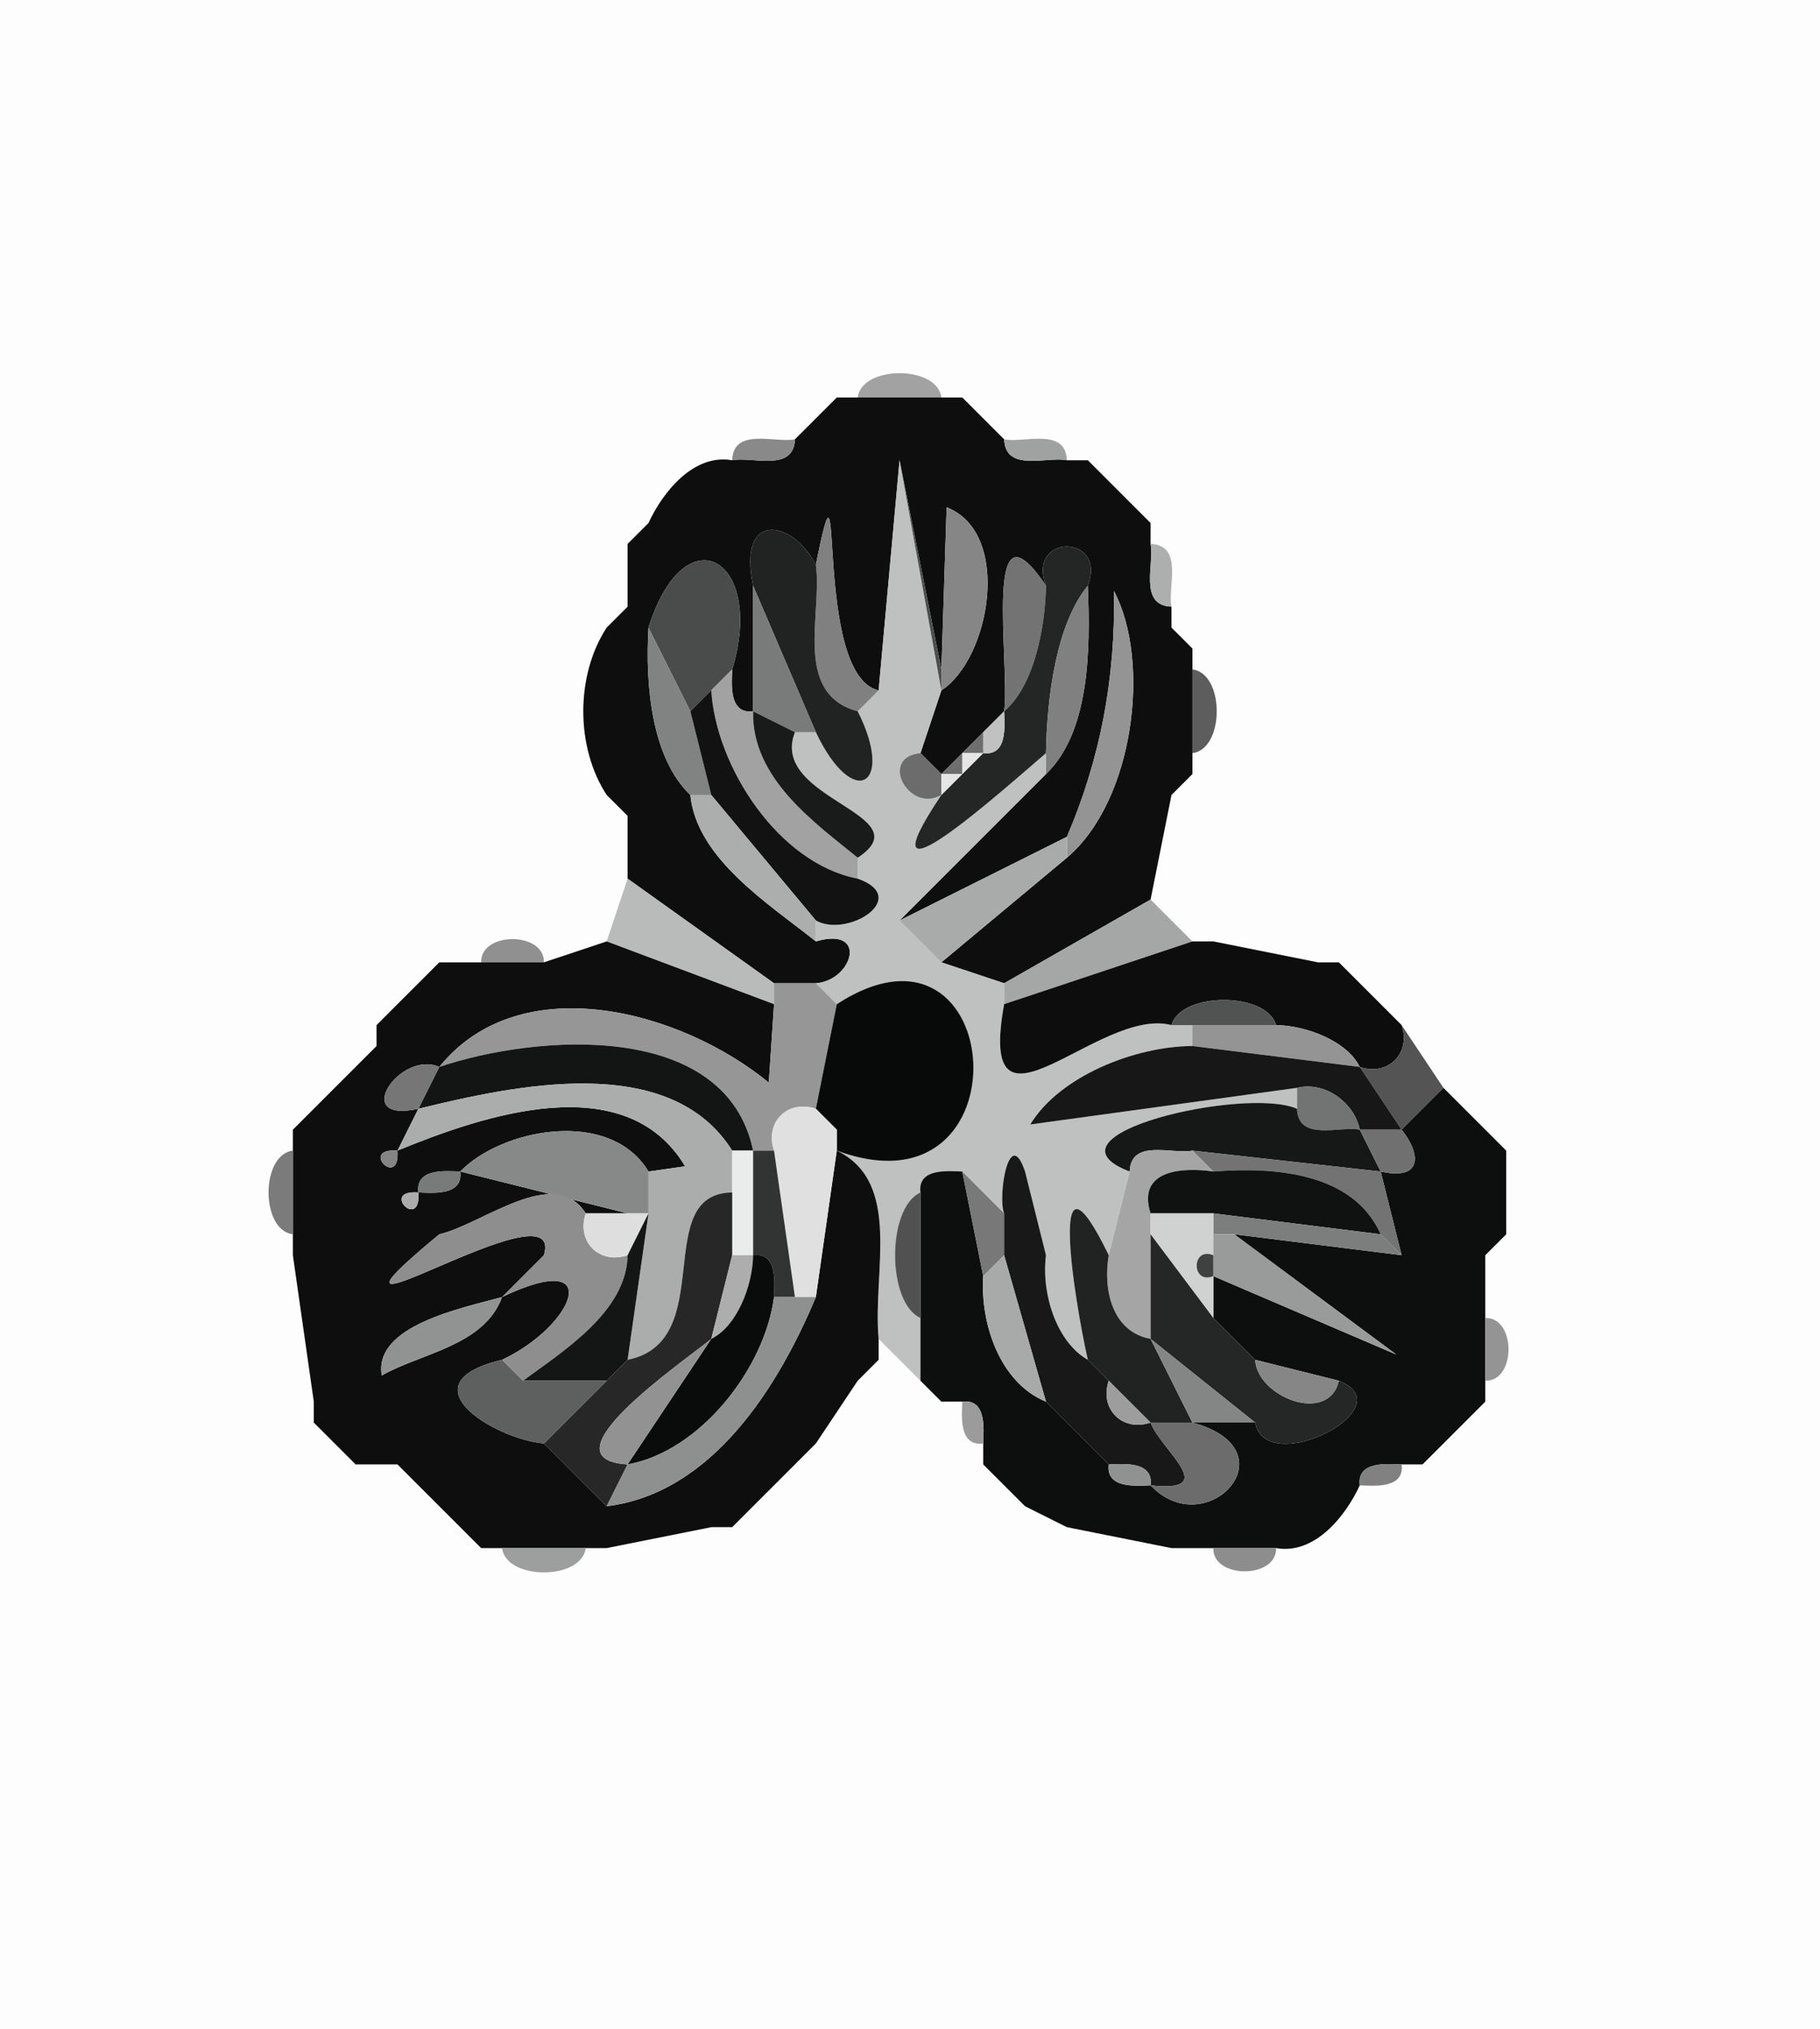 <?xml version="1.0" standalone="yes"?>
<svg width="87" height="97">
<path style="fill:#fdfdfd" d="M87 0 L87 97 L0 97 L0 0 L87 0 z"/>
<path style="fill:#a2a2a2" d="M45 19 L41 19 C41.19 17.45 44.81 17.45 45 19 z"/>
<path style="fill:#808080" d="M40 19 L39 20 L40 19 z"/>
<path style="fill:#0e0e0e" d="M41 19 L45 19 L46 19 L47 20 L48 21 C48.06 22.59 50.05 21.81 51 22 L52 22 L53 23 L54 24 L55 25 L55 26 C55.19 26.95 54.41 28.94 56 29 L56 30 L57 31 L57 32 L57 36 L57 37 L56 38 L55 43 L48 47 L45 46 L51 41 C54.21 38.28 55.03 31.62 53.25 28.25 C53.33 32.47 52.58 36.31 51 40 L43 44 L50 37 C52.08 35 52.13 31.13 52 28 C52.95 25.5 49.05 25.5 50 28 C46.93 23.42 48.29 31.65 48 34 L47 35 L46 36 L45 37 L44 36 L45 33 C47.33 31.5 48.4 25.47 45.25 24.25 L45 32 L43 22 L42 33 C38.79 32.27 40.44 19.76 39 27 C37.86 24.79 35.24 24.43 36 28 L36 34 C34.82 34.15 34.98 32.66 35 32 C36.6 26.7 32.74 24.46 31 30 C30.83 32.8 31.17 36.26 33 38 C33.3 41.05 36.77 43.22 39 45 C41.52 44.26 40.77 46.87 39 47 L37 47 L30 42 L30 39 L29 38 C27.51 35.72 27.51 32.28 29 30 L30 29 L30 26 L31 25 C31.67 23.54 33.15 21.67 35 22 C35.95 21.81 37.94 22.59 38 21 L39 20 L40 19 L41 19 z"/>
<path style="fill:#999999" d="M47 20 L46 19 L47 20 z"/>
<path style="fill:#898989" d="M38 21 C37.94 22.59 35.95 21.81 35 22 C35.06 20.41 37.05 21.19 38 21 z"/>
<path style="fill:#a0a1a1" d="M51 22 C50.05 21.81 48.06 22.59 48 21 C48.95 21.19 50.94 20.41 51 22 z"/>
<path style="fill:#bfc0c0" d="M43 22 L45 33 L44 36 C41.98 36.19 43.44 38.9 45 38 C40.95 44.04 47.92 37.78 50 36 L50 37 L43 44 L45 46 L48 47 L48 48 C46.67 55.33 52.52 48.08 56 49 L57 49 L57 50 C54.21 50.02 50.64 51.46 49.25 53.75 L62 52 L62 53 C59.53 51.92 49.43 54.25 54 56 L53 60 C50.04 53.91 51.34 62.06 52 65 C50.5 64.15 49.77 61.83 50 60 L49 56 C48.23 53.72 47.68 57.23 48 58 L46 56 C45.34 55.98 43.85 55.82 44 57 C42.38 57.73 42.38 62.27 44 63 L44 66 L42 64 C41.7 60.8 43.15 56.53 40 55 C49.22 58.41 48.18 42.7 40 48 L39 47 C40.77 46.87 41.52 44.26 39 45 L39 44 C40.53 44.85 43.57 42.91 41 42 L41 41 C44.17 38.92 36.73 38.22 38 35 L39 35 C40.79 38.78 42.8 37.56 41 34 L42 33 L43 22 z"/>
<path style="fill:#4c4d4d" d="M45 32 L45 33 L43 22 L45 32 z"/>
<path style="fill:#a3a3a3" d="M53 23 L52 22 L53 23 z"/>
<path style="fill:#7d7d7d" d="M54 24 L53 23 L54 24 z"/>
<path style="fill:#808080" d="M42 33 L41 34 C37.88 33.16 39.32 29.34 39 27 C40.44 19.76 38.79 32.27 42 33 z"/>
<path style="fill:#868686" d="M45 33 L45 32 L45.25 24.25 C48.4 25.47 47.33 31.5 45 33 z"/>
<path style="fill:#9b9b9b" d="M55 25 L54 24 L55 25 z"/>
<path style="fill:#8f8f8f" d="M31 25 L30 26 L31 25 z"/>
<path style="fill:#212222" d="M39 27 C39.32 29.34 37.88 33.16 41 34 C42.8 37.56 40.79 38.78 39 35 L36 28 C35.24 24.43 37.86 24.79 39 27 z"/>
<path style="fill:#4a4b4b" d="M35 32 L34 33 L33 34 L31 30 C32.74 24.46 36.6 26.7 35 32 z"/>
<path style="fill:#737373" d="M50 28 C49.96 30.07 49.41 32.81 48 34 C48.29 31.65 46.93 23.42 50 28 z"/>
<path style="fill:#242525" d="M52 28 C50.5 29.83 50.05 33.27 50 36 C47.92 37.78 40.95 44.04 45 38 L46 37 L47 36 C48.18 36.15 48.02 34.66 48 34 C49.41 32.81 49.96 30.07 50 28 C49.05 25.5 52.95 25.5 52 28 z"/>
<path style="fill:#adaeae" d="M56 29 C54.41 28.94 55.19 26.95 55 26 C56.59 26.06 55.81 28.05 56 29 z"/>
<path style="fill:#797a7a" d="M39 35 L38 35 L36 34 L36 28 L39 35 z"/>
<path style="fill:#808080" d="M52 28 C52.13 31.13 52.08 35 50 37 L50 36 C50.05 33.27 50.5 29.83 52 28 z"/>
<path style="fill:#949494" d="M51 41 L51 40 C52.58 36.31 53.33 32.47 53.25 28.25 C55.03 31.62 54.21 38.28 51 41 z"/>
<path style="fill:#848484" d="M30 29 L29 30 L30 29 z"/>
<path style="fill:#818282" d="M33 34 L34 38 L33 38 C31.17 36.26 30.83 32.8 31 30 L33 34 z"/>
<path style="fill:#767676" d="M57 31 L56 30 L57 31 z"/>
<path style="fill:#a2a2a2" d="M35 32 C34.98 32.66 34.82 34.15 36 34 C35.92 37.23 39 39.36 41 41 L41 42 C37.2 41.27 34.22 36.64 34 33 L35 32 z"/>
<path style="fill:#5d5d5d" d="M57 36 L57 32 C58.55 32.19 58.55 35.81 57 36 z"/>
<path style="fill:#121212" d="M34 33 C34.22 36.64 37.2 41.27 41 42 C43.57 42.91 40.53 44.85 39 44 L34 38 L33 34 L34 33 z"/>
<path style="fill:#191a1a" d="M38 35 C36.73 38.22 44.17 38.92 41 41 C39 39.36 35.92 37.23 36 34 L38 35 z"/>
<path style="fill:#c1c1c1" d="M48 34 C48.02 34.66 48.18 36.15 47 36 L47 35 L48 34 z"/>
<path style="fill:#6e6e6e" d="M47 35 L47 36 L46 36 L47 35 z"/>
<path style="fill:#6c6c6c" d="M44 36 L45 37 L45 38 C43.44 38.9 41.98 36.19 44 36 z"/>
<path style="fill:#6e6e6e" d="M46 36 L46 37 L45 37 L46 36 z"/>
<path style="fill:#e5e5e5" d="M47 36 L46 37 L46 36 L47 36 z"/>
<path style="fill:#e5e5e5" d="M46 37 L45 38 L45 37 L46 37 z"/>
<path style="fill:#646464" d="M57 37 L56 38 L57 37 z"/>
<path style="fill:#737373" d="M30 39 L29 38 L30 39 z"/>
<path style="fill:#acadad" d="M34 38 L39 44 L39 45 C36.77 43.22 33.3 41.05 33 38 L34 38 z"/>
<path style="fill:#a9aaaa" d="M51 40 L51 41 L45 46 L43 44 L51 40 z"/>
<path style="fill:#b9baba" d="M37 47 L37 48 L29 45 L30 42 L37 47 z"/>
<path style="fill:#a5a6a6" d="M55 43 L57 45 L48 48 L48 47 L55 43 z"/>
<path style="fill:#909090" d="M26 46 L23 46 C22.96 44.52 26.04 44.52 26 46 z"/>
<path style="fill:#0e0e0e" d="M29 45 L37 48 L36.75 51.75 C32.52 48.28 24.85 46.23 21 51 C19.12 50.17 16.72 53.73 20 53 L19 55 C17.12 54.86 19.14 56.88 19 55 C23.07 53.33 29.89 50.98 32.75 55.75 L31 56 C29.15 52.93 23.96 53.96 22 56 C21.34 55.98 19.85 55.82 20 57 C18.12 56.86 20.14 58.88 20 57 C20.66 57.02 22.15 57.18 22 56 L30 58 L28 58 C26.5 55.64 23.09 58.51 21 59 C13.21 65.44 27.11 56.32 26 60 L24 62 C22.08 62.53 17.84 63.37 18.25 65.75 C20.09 64.69 23.15 64.34 24 62 C28.97 59.62 27.48 63.36 24 65 C19.25 66.13 23.65 68.79 26 69 L29 72 C34.05 71.38 37.21 66.28 39 62 L40 55 C43.15 56.53 41.7 60.8 42 64 L42 65 L41 66 L39 69 L38 70 L36 72 L35 73 L34 73 L29 74 L28 74 L24 74 L23 74 L22 73 L21 72 L20 71 L19 70 L17 70 L16 69 L15 68 L15 67 L14 60 L14 59 L14 55 L14 54 L15 53 L16 52 L17 51 L18 50 L18 49 L19 48 L20 47 L21 46 L23 46 L26 46 L29 45 z"/>
<path style="fill:#0d0d0d" d="M57 45 L58 45 L63 46 L64 46 L65 47 L67 49 C67.46 50.35 66.35 51.46 65 51 C64.39 49.76 62.44 49.02 61 49 C60.55 47.4 56.45 47.4 56 49 C52.52 48.08 46.67 55.33 48 48 L57 45 z"/>
<path style="fill:#9c9c9c" d="M63 46 L58 45 L63 46 z"/>
<path style="fill:#9f9f9f" d="M21 46 L20 47 L21 46 z"/>
<path style="fill:#828282" d="M65 47 L64 46 L65 47 z"/>
<path style="fill:#7c7c7c" d="M20 47 L19 48 L20 47 z"/>
<path style="fill:#969696" d="M39 47 L40 48 L39 53 C37.65 52.54 36.54 53.65 37 55 L36 55 C34.7 48.77 25.7 49.42 21 51 C24.85 46.23 32.52 48.28 36.75 51.75 L37 48 L37 47 L39 47 z"/>
<path style="fill:#080909" d="M40 55 L40 54 L39 53 L40 48 C48.18 42.7 49.22 58.41 40 55 z"/>
<path style="fill:#7c7c7c" d="M19 48 L18 49 L19 48 z"/>
<path style="fill:#515252" d="M61 49 L57 49 L56 49 C56.45 47.4 60.55 47.4 61 49 z"/>
<path style="fill:#949494" d="M61 49 C62.44 49.02 64.39 49.76 65 51 L57 50 L57 49 L61 49 z"/>
<path style="fill:#545454" d="M69 52 L67 54 L65 51 C66.35 51.46 67.46 50.35 67 49 L69 52 z"/>
<path style="fill:#8f8f8f" d="M18 50 L17 51 L18 50 z"/>
<path style="fill:#131414" d="M36 55 L35 55 C32 50.22 24.53 51.9 20 53 L21 51 C25.7 49.42 34.7 48.77 36 55 z"/>
<path style="fill:#171717" d="M57 50 L65 51 L67 54 L65 54 C64.74 52.71 63.34 51.67 62 52 L49.25 53.75 C50.64 51.46 54.21 50.02 57 50 z"/>
<path style="fill:#767676" d="M21 51 L20 53 C16.72 53.73 19.12 50.17 21 51 z"/>
<path style="fill:#696969" d="M16 52 L15 53 L16 52 z"/>
<path style="fill:#abacac" d="M35 55 L35 57 C31.07 57.05 34.38 64.12 30 65 L31 58 L31 56 L32.75 55.75 C29.89 50.98 23.07 53.33 19 55 L20 53 C24.53 51.9 32 50.22 35 55 z"/>
<path style="fill:#727373" d="M65 54 C64.05 53.81 62.06 54.59 62 53 L62 52 C63.34 51.67 64.74 52.71 65 54 z"/>
<path style="fill:#0d0e0e" d="M69 52 L71 54 L72 55 L72 59 L71 60 L71 63 L71 66 L71 67 L70 68 L69 69 L68 70 L67 70 C66.34 69.98 64.85 69.82 65 71 C64.33 72.46 62.85 74.33 61 74 L58 74 L56 74 L51 73 L49 72 L48 71 L47 70 L47 69 C47.02 68.34 47.18 66.85 46 67 L45 67 L44 66 L44 63 L44 57 C43.85 55.82 45.34 55.98 46 56 L47 61 C46.85 63.25 47.79 66.1 50 67 L51 68 L52 69 L53 70 C52.85 71.18 54.34 71.02 55 71 C57.67 73.83 61.86 69.31 57 68 L60 68 C60.51 70.71 67.21 67.29 64 66 L60 65 L59 64 L58 63 L58 61 L66.75 64.75 L59 59 L67 60 L66 56 C68.02 56.45 67.93 55.16 67 54 L69 52 z"/>
<path style="fill:#767676" d="M15 53 L14 54 L15 53 z"/>
<path style="fill:#e0e0e0" d="M39 53 L40 54 L40 55 L39 62 L38 62 L37 55 C36.54 53.65 37.65 52.54 39 53 z"/>
<path style="fill:#616161" d="M40 54 L39 53 L40 54 z"/>
<path style="fill:#161717" d="M62 53 C62.06 54.59 64.05 53.81 65 54 L66 56 L57 55 C56.05 55.19 54.06 54.41 54 56 C49.43 54.25 59.53 51.92 62 53 z"/>
<path style="fill:#878888" d="M31 56 L31 58 L30 58 L22 56 C23.96 53.96 29.15 52.93 31 56 z"/>
<path style="fill:#737373" d="M66 56 L67 60 L66 59 C64.69 56.04 60.91 55.77 58 56 L57 55 L66 56 z"/>
<path style="fill:#707070" d="M67 54 C67.93 55.16 68.02 56.45 66 56 L65 54 L67 54 z"/>
<path style="fill:#8f8f8f" d="M72 55 L71 54 L72 55 z"/>
<path style="fill:#7b7b7b" d="M14 55 L14 59 C12.45 58.81 12.45 55.19 14 55 z"/>
<path style="fill:#848484" d="M19 55 C19.14 56.88 17.12 54.86 19 55 z"/>
<path style="fill:#eaebeb" d="M35 55 L36 55 L36 60 L35 60 L35 57 L35 55 z"/>
<path style="fill:#323333" d="M37 55 L38 62 L37 62 C37.02 61.34 37.18 59.85 36 60 L36 55 L37 55 z"/>
<path style="fill:#787878" d="M48 58 L48 60 L47 61 L46 56 L48 58 z"/>
<path style="fill:#181818" d="M49 56 L50 60 C49.77 61.83 50.5 64.15 52 65 L53 66 C52.54 67.35 53.65 68.46 55 68 C55.49 69.32 58.39 71.37 55 71 C55.15 69.82 53.66 69.98 53 70 L52 69 L51 68 L50 67 L48 60 L48 58 C47.68 57.23 48.23 53.72 49 56 z"/>
<path style="fill:#a5a5a5" d="M57 55 L58 56 C56.58 55.79 54.33 55.89 55 58 L55 59 L55 64 C53.14 63.66 52.72 61.6 53 60 L54 56 C54.06 54.41 56.05 55.19 57 55 z"/>
<path style="fill:#797a7a" d="M22 56 C22.15 57.18 20.66 57.02 20 57 C19.85 55.82 21.34 55.98 22 56 z"/>
<path style="fill:#707171" d="M50 60 L49 56 L50 60 z"/>
<path style="fill:#101111" d="M58 56 C60.91 55.77 64.69 56.04 66 59 L58 58 L55 58 C54.33 55.89 56.58 55.79 58 56 z"/>
<path style="fill:#acacac" d="M20 57 C20.14 58.88 18.12 56.86 20 57 z"/>
<path style="fill:#8e8e8e" d="M28 58 C27.54 59.35 28.65 60.46 30 60 C29.96 62.68 26.95 64.57 25 66 L24 65 C27.48 63.36 28.97 59.62 24 62 L26 60 C27.11 56.32 13.21 65.44 21 59 C23.09 58.51 26.5 55.64 28 58 z"/>
<path style="fill:#272727" d="M35 57 L35 60 L34 64 C32.56 65.17 25.86 69.75 30 70 L29 72 L26 69 L29 66 L30 65 C34.38 64.12 31.07 57.05 35 57 z"/>
<path style="fill:#515151" d="M44 57 L44 63 C42.38 62.27 42.38 57.73 44 57 z"/>
<path style="fill:#212222" d="M53 60 C52.72 61.6 53.14 63.66 55 64 L57 68 L55 68 L53 66 L52 65 C51.34 62.06 50.04 53.91 53 60 z"/>
<path style="fill:#7c7d7d" d="M66 59 L67 60 L59 59 L58 59 L58 58 L66 59 z"/>
<path style="fill:#dedede" d="M30 58 L31 58 L30 60 C28.65 60.46 27.54 59.35 28 58 L30 58 z"/>
<path style="fill:#141515" d="M30 65 L29 66 L25 66 C26.95 64.57 29.96 62.68 30 60 L31 58 L30 65 z"/>
<path style="fill:#d0d1d1" d="M58 58 L58 59 L58 60 C56.94 59.57 56.94 61.43 58 61 L58 63 L55 59 L55 58 L58 58 z"/>
<path style="fill:#252626" d="M55 59 L58 63 L59 64 L60 65 C60.1 66.79 63.52 68.11 64 66 C67.21 67.29 60.51 70.71 60 68 L55 64 L55 59 z"/>
<path style="fill:#999a9a" d="M59 59 L66.75 64.75 L58 61 L58 60 L58 59 L59 59 z"/>
<path style="fill:#0" d="M67 60 L66 59 L67 60 z"/>
<path style="fill:#747474" d="M72 59 L71 60 L72 59 z"/>
<path style="fill:#474848" d="M15 67 L14 60 L15 67 z"/>
<path style="fill:#adadad" d="M35 60 L36 60 C35.98 61.44 35.24 63.39 34 64 L35 60 z"/>
<path style="fill:#0a0b0b" d="M37 62 C36.56 65.41 33.47 69.38 30 70 L34 64 C35.24 63.39 35.98 61.44 36 60 C37.18 59.85 37.02 61.34 37 62 z"/>
<path style="fill:#a8a9a9" d="M48 60 L50 67 C47.79 66.1 46.85 63.25 47 61 L48 60 z"/>
<path style="fill:#404040" d="M58 60 L58 61 C56.94 61.43 56.94 59.57 58 60 z"/>
<path style="fill:#919292" d="M24 62 C23.15 64.34 20.09 64.69 18.25 65.75 C17.84 63.37 22.08 62.53 24 62 z"/>
<path style="fill:#8e8f8f" d="M38 62 L39 62 C37.21 66.28 34.05 71.38 29 72 L30 70 C33.47 69.38 36.56 65.41 37 62 L38 62 z"/>
<path style="fill:#bbbbbb" d="M59 64 L58 63 L59 64 z"/>
<path style="fill:#949494" d="M71 66 L71 63 C72.48 62.96 72.48 66.04 71 66 z"/>
<path style="fill:#929292" d="M34 64 L30 70 C25.86 69.75 32.56 65.17 34 64 z"/>
<path style="fill:#848585" d="M60 68 L57 68 L55 64 L60 68 z"/>
<path style="fill:#aeaeae" d="M60 65 L59 64 L60 65 z"/>
<path style="fill:#5e5f5f" d="M24 65 L25 66 L29 66 L26 69 C23.65 68.79 19.25 66.13 24 65 z"/>
<path style="fill:#b5b5b5" d="M30 65 L29 66 L30 65 z"/>
<path style="fill:#777777" d="M42 65 L41 66 L42 65 z"/>
<path style="fill:#c0c0c0" d="M53 66 L52 65 L53 66 z"/>
<path style="fill:#868686" d="M64 66 C63.52 68.11 60.1 66.79 60 65 L64 66 z"/>
<path style="fill:#646464" d="M45 67 L44 66 L45 67 z"/>
<path style="fill:#9d9d9d" d="M55 68 C53.65 68.46 52.54 67.35 53 66 L55 68 z"/>
<path style="fill:#9b9b9b" d="M47 69 C45.82 69.15 45.98 67.66 46 67 C47.18 66.85 47.02 68.34 47 69 z"/>
<path style="fill:#b1b1b1" d="M51 68 L50 67 L51 68 z"/>
<path style="fill:#939393" d="M71 67 L70 68 L71 67 z"/>
<path style="fill:#a2a2a2" d="M16 69 L15 68 L16 69 z"/>
<path style="fill:#c9c9c9" d="M52 69 L51 68 L52 69 z"/>
<path style="fill:#6c6c6c" d="M57 68 C61.86 69.31 57.67 73.83 55 71 C58.39 71.37 55.49 69.32 55 68 L57 68 z"/>
<path style="fill:#a5a5a5" d="M17 70 L16 69 L17 70 z"/>
<path style="fill:#9d9d9d" d="M39 69 L38 70 L39 69 z"/>
<path style="fill:#a3a3a3" d="M53 70 L52 69 L53 70 z"/>
<path style="fill:#626262" d="M69 69 L68 70 L69 69 z"/>
<path style="fill:#838383" d="M20 71 L19 70 L20 71 z"/>
<path style="fill:#a4a4a4" d="M48 71 L47 70 L48 71 z"/>
<path style="fill:#909191" d="M55 71 C54.34 71.02 52.85 71.18 53 70 C53.66 69.98 55.15 69.82 55 71 z"/>
<path style="fill:#818181" d="M67 70 C67.15 71.18 65.66 71.02 65 71 C64.85 69.82 66.34 69.98 67 70 z"/>
<path style="fill:#939393" d="M49 72 L48 71 L49 72 z"/>
<path style="fill:#848484" d="M22 73 L21 72 L22 73 z"/>
<path style="fill:#848484" d="M36 72 L35 73 L36 72 z"/>
<path style="fill:#7e7e7e" d="M23 74 L22 73 L23 74 z"/>
<path style="fill:#989999" d="M34 73 L29 74 L34 73 z"/>
<path style="fill:#a2a2a2" d="M56 74 L51 73 L56 74 z"/>
<path style="fill:#9d9e9e" d="M28 74 C27.81 75.55 24.19 75.55 24 74 L28 74 z"/>
<path style="fill:#8d8d8d" d="M61 74 C61.04 75.48 57.96 75.48 58 74 L61 74 z"/>
</svg>
